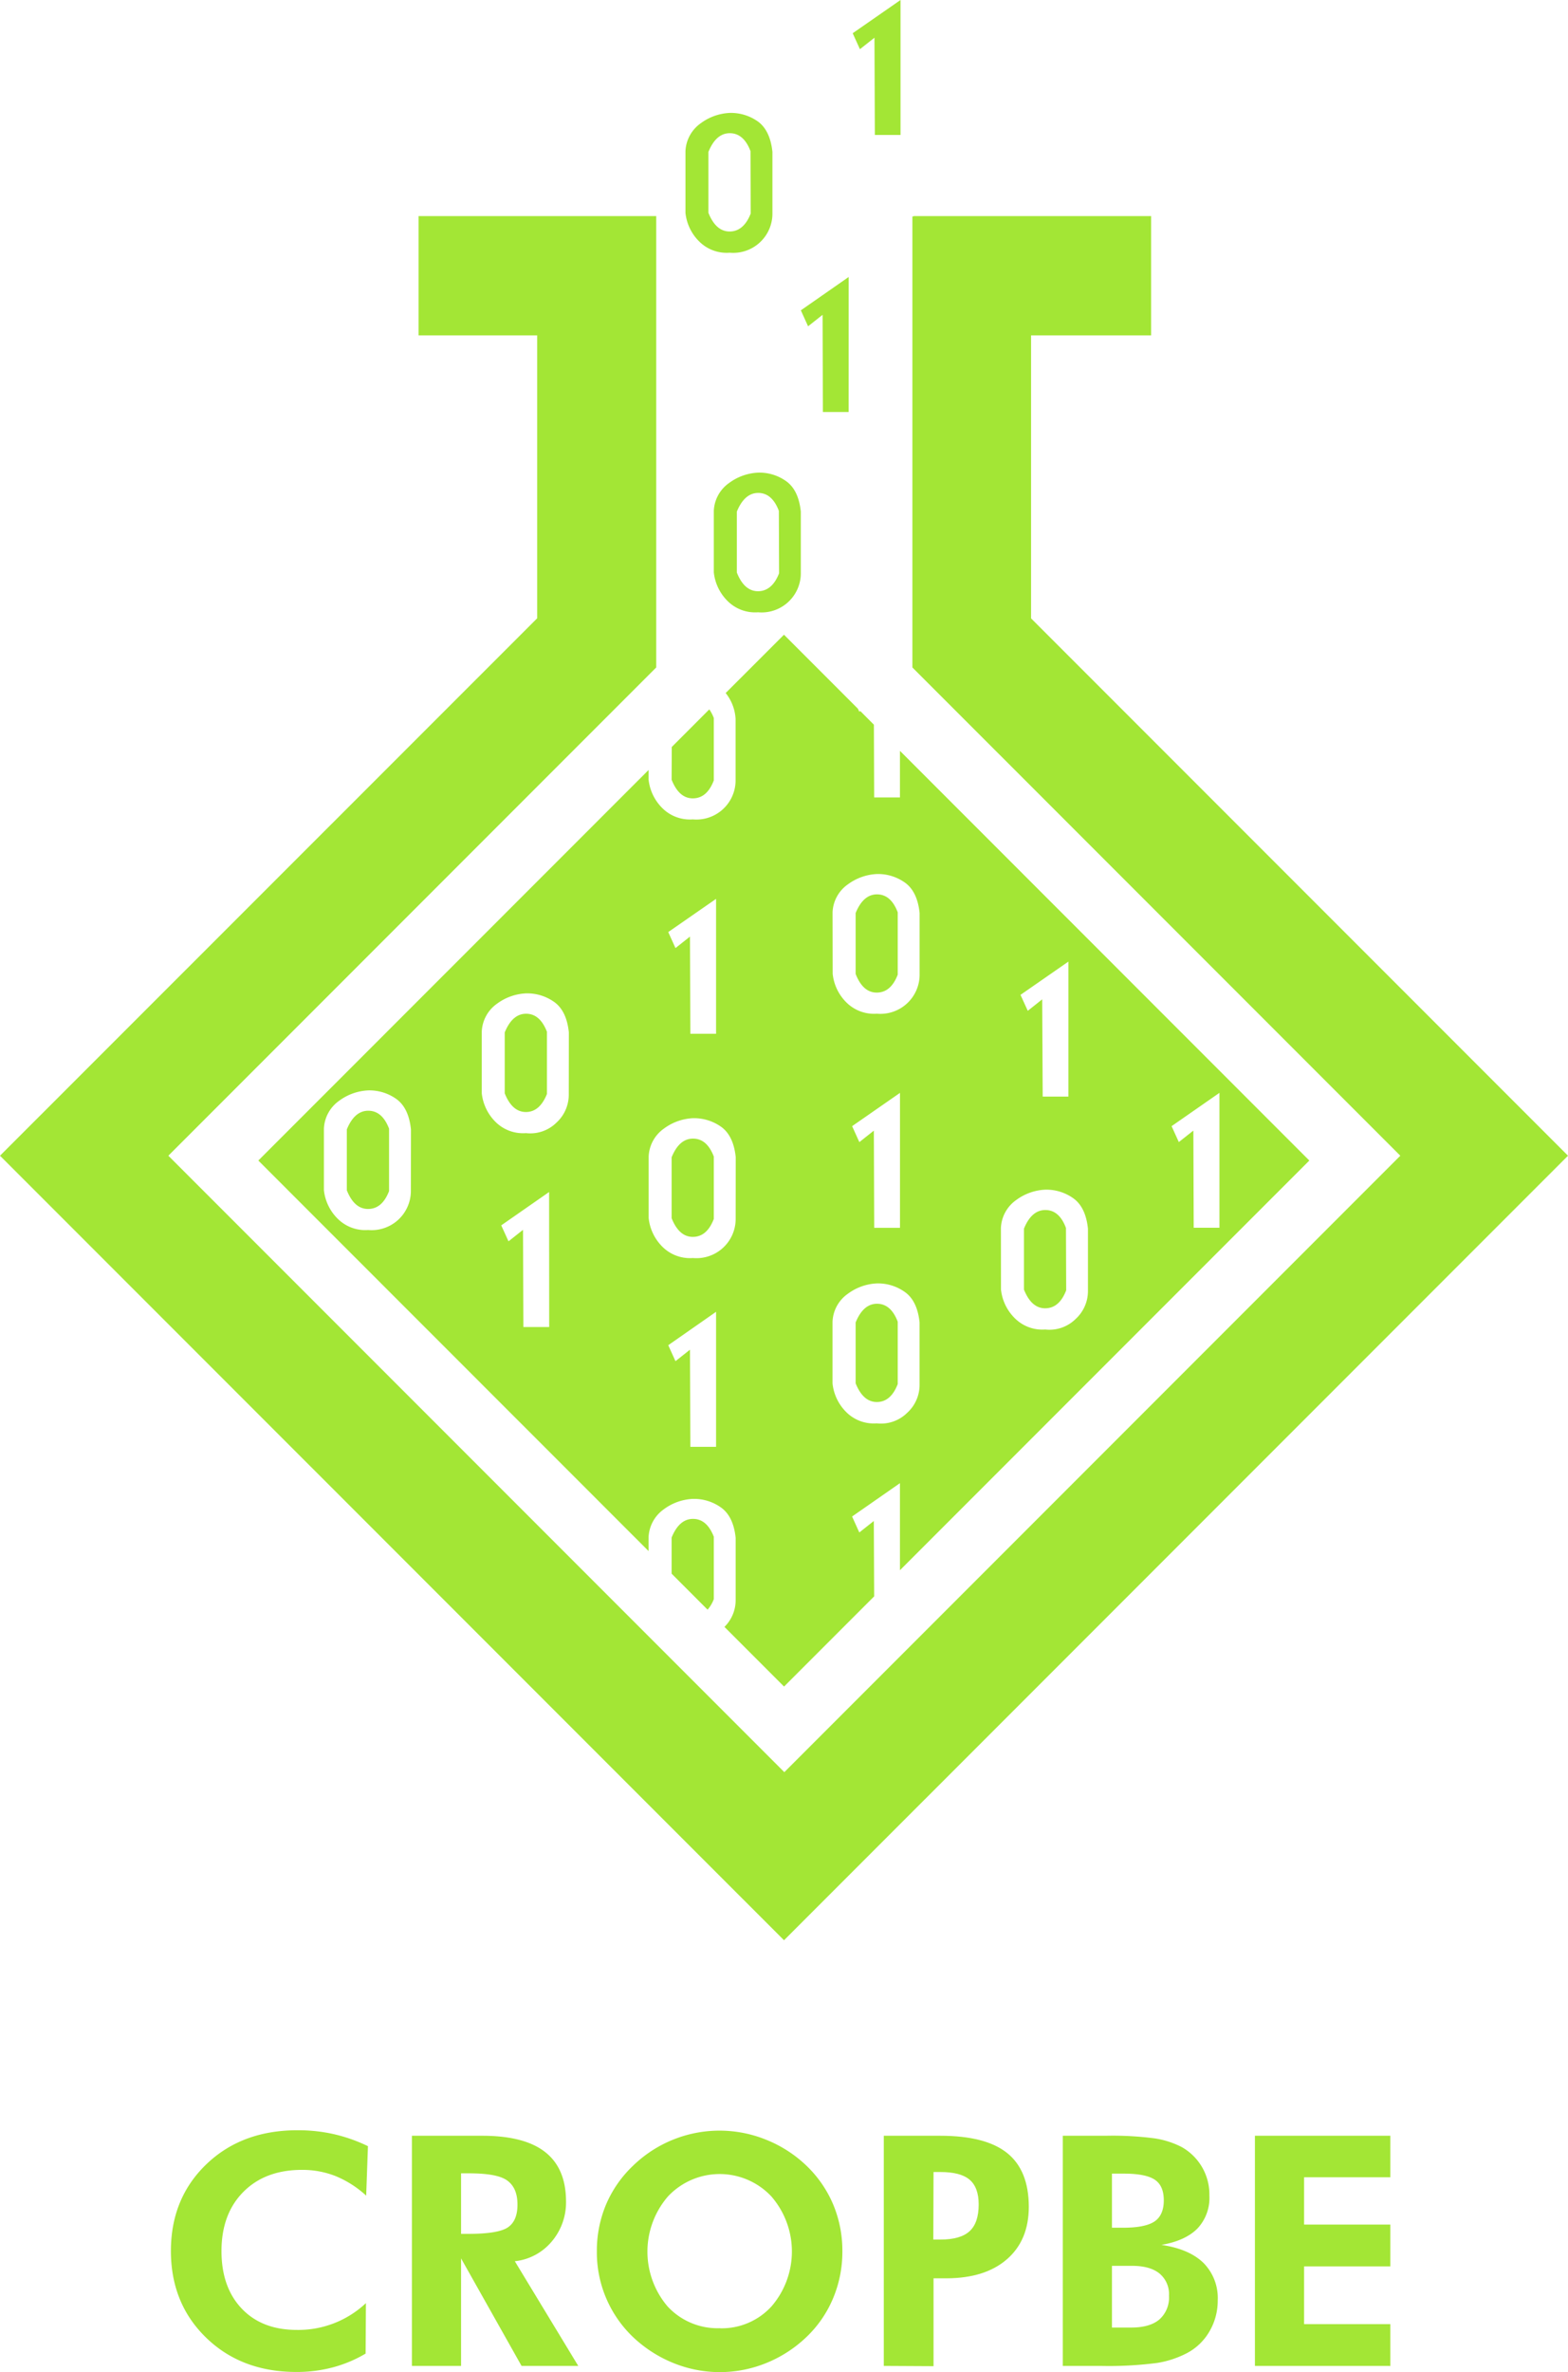 <svg xmlns="http://www.w3.org/2000/svg" viewBox="0 0 409.83 619.51"><defs><style>.cls-1{fill:#a3e635;}</style></defs><g id="Layer_2" data-name="Layer 2"><g id="Layer_1-2" data-name="Layer 1"><path class="cls-1" d="M269.49,161.5V87.59h31.38V56.44H238.76v.1h-.29l0,117.78L366,301.84l-161,161-161-161L171.52,174.32h0V56.44H109.4V87.59h31v73.89L0,301.84l204.92,204.9,204.91-204.9Z"/><path class="cls-1" d="M221.81,107.61h-6.73L215,82.22l-3.79,3-1.89-4.17,12.5-8.71Z"/><path class="cls-1" d="M235.37,35.24h-6.71l-.1-25.39-3.8,3-1.89-4.17L235.37,0Z"/><path class="cls-1" d="M209.31,133.62v16.29a10.25,10.25,0,0,1-11.18,10,10.2,10.2,0,0,1-7.86-2.84,12.4,12.4,0,0,1-3.7-7.58V133.42a9.37,9.37,0,0,1,4-7.28,13.77,13.77,0,0,1,7.58-2.7,12,12,0,0,1,7.48,2.34Q208.74,128.12,209.31,133.62Zm-5.68,16.1-.06-16.3c-1.17-3.12-3-4.68-5.39-4.68s-4.26,1.63-5.59,4.88v15.91c1.29,3.26,3.14,4.88,5.54,4.88S202.43,152.84,203.63,149.72Z"/><path class="cls-1" d="M201.89,39.67V56a10.25,10.25,0,0,1-11.18,10,10.15,10.15,0,0,1-7.86-2.84,12.26,12.26,0,0,1-3.69-7.58V39.48a9.42,9.42,0,0,1,4-7.29,13.77,13.77,0,0,1,7.58-2.7,12.22,12.22,0,0,1,7.49,2.34C200.27,33.4,201.51,36,201.89,39.67Zm-5.68,16.1-.05-16.29c-1.17-3.12-3-4.69-5.41-4.69s-4.26,1.63-5.59,4.88V55.58c1.3,3.26,3.15,4.88,5.55,4.88S195,58.9,196.21,55.77Z"/><path class="cls-1" d="M137.51,264.76c-2.4,0-4.26,1.62-5.59,4.88v15.91q1.94,4.88,5.54,4.88t5.49-4.7l0-16.28C141.73,266.33,139.94,264.76,137.51,264.76Z"/><path class="cls-1" d="M96.25,290.09c-2.4,0-4.27,1.63-5.6,4.87v15.92q1.95,4.88,5.55,4.87c2.46,0,4.3-1.56,5.49-4.68l0-16.3Q99.9,290.09,96.25,290.09Z"/><path class="cls-1" d="M273.17,341.69q3.69,0,5.5-4.69l-.06-16.3q-1.74-4.68-5.39-4.68c-2.4,0-4.27,1.62-5.59,4.87V336.8C268.93,340.06,270.77,341.69,273.17,341.69Z"/><path class="cls-1" d="M181.13,297.37c-2.4,0-4.27,1.63-5.59,4.88v15.91q1.94,4.88,5.54,4.88c2.47,0,4.29-1.57,5.49-4.69l0-16.29Q184.78,297.37,181.13,297.37Z"/><path class="cls-1" d="M181.13,396.69c-2.4,0-4.27,1.63-5.59,4.88V411l9.4,9.4a8.88,8.88,0,0,0,1.63-2.76l0-16.29C185.36,398.26,183.56,396.69,181.13,396.69Z"/><path class="cls-1" d="M175.54,203.64q1.94,4.88,5.54,4.87c2.47,0,4.29-1.56,5.49-4.69l0-16.29a10.38,10.38,0,0,0-1.18-2.26l-9.81,9.82Z"/><path class="cls-1" d="M234.64,361.48l0-16.29c-1.18-3.12-3-4.69-5.41-4.69s-4.26,1.63-5.59,4.88v15.91c1.3,3.25,3.14,4.88,5.55,4.88S233.44,364.61,234.64,361.48Z"/><path class="cls-1" d="M229.15,259.24q3.69,0,5.49-4.68l0-16.29c-1.18-3.13-3-4.69-5.41-4.69s-4.26,1.62-5.59,4.87v15.92C224.9,257.62,226.74,259.24,229.15,259.24Z"/><path class="cls-1" d="M228.39,397.24l-3.79,3-1.89-4.17,12.51-8.71V410.1l107-107-107-107v12.17h-6.74l-.07-19-3.57-3.58-.24.2-.37-.8-19.32-19.32L189.67,181a11.83,11.83,0,0,1,2.59,6.77V204a10.24,10.24,0,0,1-11.18,10,10.19,10.19,0,0,1-7.86-2.84,12.37,12.37,0,0,1-3.7-7.57V201.1l-102,102,102,102v-3.64a9.43,9.43,0,0,1,4-7.29,13.7,13.7,0,0,1,7.58-2.7,12.12,12.12,0,0,1,7.49,2.35q3.12,2.34,3.69,7.83v16.3a9.81,9.81,0,0,1-2.93,6.95l15.58,15.58,23.55-23.55Zm-121-86a10.25,10.25,0,0,1-11.17,10,10.19,10.19,0,0,1-7.86-2.85,12.32,12.32,0,0,1-3.7-7.57V294.77a9.41,9.41,0,0,1,4-7.29,13.85,13.85,0,0,1,7.58-2.7,12.13,12.13,0,0,1,7.48,2.34c2.09,1.57,3.31,4.19,3.69,7.84Zm36.15,35.34H136.8l-.1-25.38-3.79,3-1.9-4.17,12.51-8.71Zm5.12-60.67a9.88,9.88,0,0,1-3.23,7.3,9.73,9.73,0,0,1-7.95,2.73,10.18,10.18,0,0,1-7.86-2.83,12.4,12.4,0,0,1-3.7-7.58v-16.1a9.39,9.39,0,0,1,4-7.3,13.76,13.76,0,0,1,7.58-2.69,12.15,12.15,0,0,1,7.48,2.34c2.09,1.56,3.32,4.18,3.7,7.84Zm38.5-51.15V270h-6.72l-.1-25.39-3.79,3-1.89-4.18Zm0,143.12h-6.72l-.1-25.38-3.79,3-1.89-4.17,12.5-8.72Zm5.12-59.37a10.25,10.25,0,0,1-11.18,10.05,10.19,10.19,0,0,1-7.86-2.84,12.4,12.4,0,0,1-3.7-7.58v-16.1a9.4,9.4,0,0,1,4-7.29,13.79,13.79,0,0,1,7.58-2.71,12.24,12.24,0,0,1,7.49,2.34c2.08,1.57,3.31,4.18,3.69,7.85Zm126.45-33.09v35.23H312l-.09-25.37-3.8,3-1.89-4.16Zm-39.48-34.28V286.4h-6.72L272.4,261l-3.77,3-1.9-4.17ZM261.61,320.7a9.41,9.41,0,0,1,4-7.29,13.83,13.83,0,0,1,7.58-2.7,12.09,12.09,0,0,1,7.48,2.35c2.08,1.56,3.31,4.18,3.69,7.83v16.29a9.87,9.87,0,0,1-3.22,7.3,9.74,9.74,0,0,1-7.95,2.75,10.16,10.16,0,0,1-7.85-2.85,12.36,12.36,0,0,1-3.71-7.58Zm-44-82.43a9.35,9.35,0,0,1,4-7.3,13.82,13.82,0,0,1,7.58-2.7,12.09,12.09,0,0,1,7.48,2.35c2.08,1.56,3.31,4.18,3.69,7.83v16.3a10.25,10.25,0,0,1-11.17,10,10.21,10.21,0,0,1-7.86-2.84,12.28,12.28,0,0,1-3.69-7.58Zm17.62,47.16v35.24h-6.74l-.09-25.38-3.79,3-1.89-4.17ZM217.6,361.29v-16.1a9.35,9.35,0,0,1,4-7.29,13.76,13.76,0,0,1,7.58-2.71,12.1,12.1,0,0,1,7.48,2.36q3.12,2.34,3.69,7.83v16.3A9.86,9.86,0,0,1,237.1,369a9.74,9.74,0,0,1-7.95,2.74,10.14,10.14,0,0,1-7.86-2.84A12.31,12.31,0,0,1,217.6,361.29Z"/><path class="cls-1" d="M95.71,573.44a27,27,0,0,0-8-5.11,23.66,23.66,0,0,0-8.78-1.62q-9.61,0-15.32,5.75T57.89,587.9q0,9.48,5.3,15.05t14.45,5.56a25.78,25.78,0,0,0,18-7l-.08,13.18a33.71,33.71,0,0,1-8.61,3.61,36.49,36.49,0,0,1-9.46,1.19q-14.37,0-23.59-8.93T44.67,587.9q0-13.73,9.24-22.63t23.82-8.91a42.54,42.54,0,0,1,9.44,1,41.71,41.71,0,0,1,9,3.16Z"/><path class="cls-1" d="M151.14,617.91H136.32l-15.81-28.08v28.08H107.66V557.8h18.4q11,0,16.42,4.25t5.46,12.79a15.76,15.76,0,0,1-3.74,10.59,14.6,14.6,0,0,1-9.64,5.14Zm-30.63-34.49h1.93q7.8,0,10.31-1.7t2.5-5.94c0-2.95-.89-5-2.69-6.3s-5.16-1.87-10.12-1.87h-1.93Z"/><path class="cls-1" d="M220.17,588a31.29,31.29,0,0,1-2.4,12.19,29.94,29.94,0,0,1-6.92,10.11,33.17,33.17,0,0,1-10.55,6.85,32.21,32.21,0,0,1-22.94.52,33.58,33.58,0,0,1-9.67-5.36A30.57,30.57,0,0,1,156,588a31.19,31.19,0,0,1,2.38-12.18,30.28,30.28,0,0,1,7-10.12,32.47,32.47,0,0,1,35-6.81,32.83,32.83,0,0,1,10.49,6.81,30.43,30.43,0,0,1,6.94,10.14A31.24,31.24,0,0,1,220.17,588Zm-32,20.08a17.61,17.61,0,0,0,13.49-5.73,21.95,21.95,0,0,0-.06-28.72,18.54,18.54,0,0,0-27,0,22.06,22.06,0,0,0-.08,28.78A17.79,17.79,0,0,0,188.14,608.06Z"/><path class="cls-1" d="M231,617.91V557.8h14.78q11.84,0,17.47,4.52t5.65,14q0,8.75-5.69,13.71t-15.74,5H244v22.95Zm12.94-33h1.84c3.51,0,6.05-.72,7.64-2.18s2.38-3.77,2.38-7c0-2.95-.79-5.11-2.38-6.46s-4.13-2-7.64-2H244Z"/><path class="cls-1" d="M277.78,617.91V557.8H289a84.57,84.57,0,0,1,12.79.68,23,23,0,0,1,7,2.23,14.2,14.2,0,0,1,7.31,12.73A11.67,11.67,0,0,1,313,582q-3.17,3.22-9.44,4.3,7.26,1.07,11,4.72a13,13,0,0,1,3.72,9.73,15.88,15.88,0,0,1-2.14,8.11,14.74,14.74,0,0,1-5.87,5.69,25.56,25.56,0,0,1-7.8,2.58,97.7,97.7,0,0,1-14.83.78h-9.81Zm12.85-36.09h2.88c3.88,0,6.64-.55,8.25-1.64s2.42-2.93,2.42-5.5-.77-4.32-2.32-5.38-4.25-1.61-8.11-1.61h-3.12Zm0,26.07h5.05q4.85,0,7.35-2.11a7.64,7.64,0,0,0,2.51-6.18,7,7,0,0,0-2.49-5.83c-1.65-1.34-4.06-2-7.2-2h-5.22Z"/><path class="cls-1" d="M328,617.91V557.8h35.39v10.84H340.85V581h22.54v10.92H340.85V607h22.54v10.92Z"/></g></g></svg>